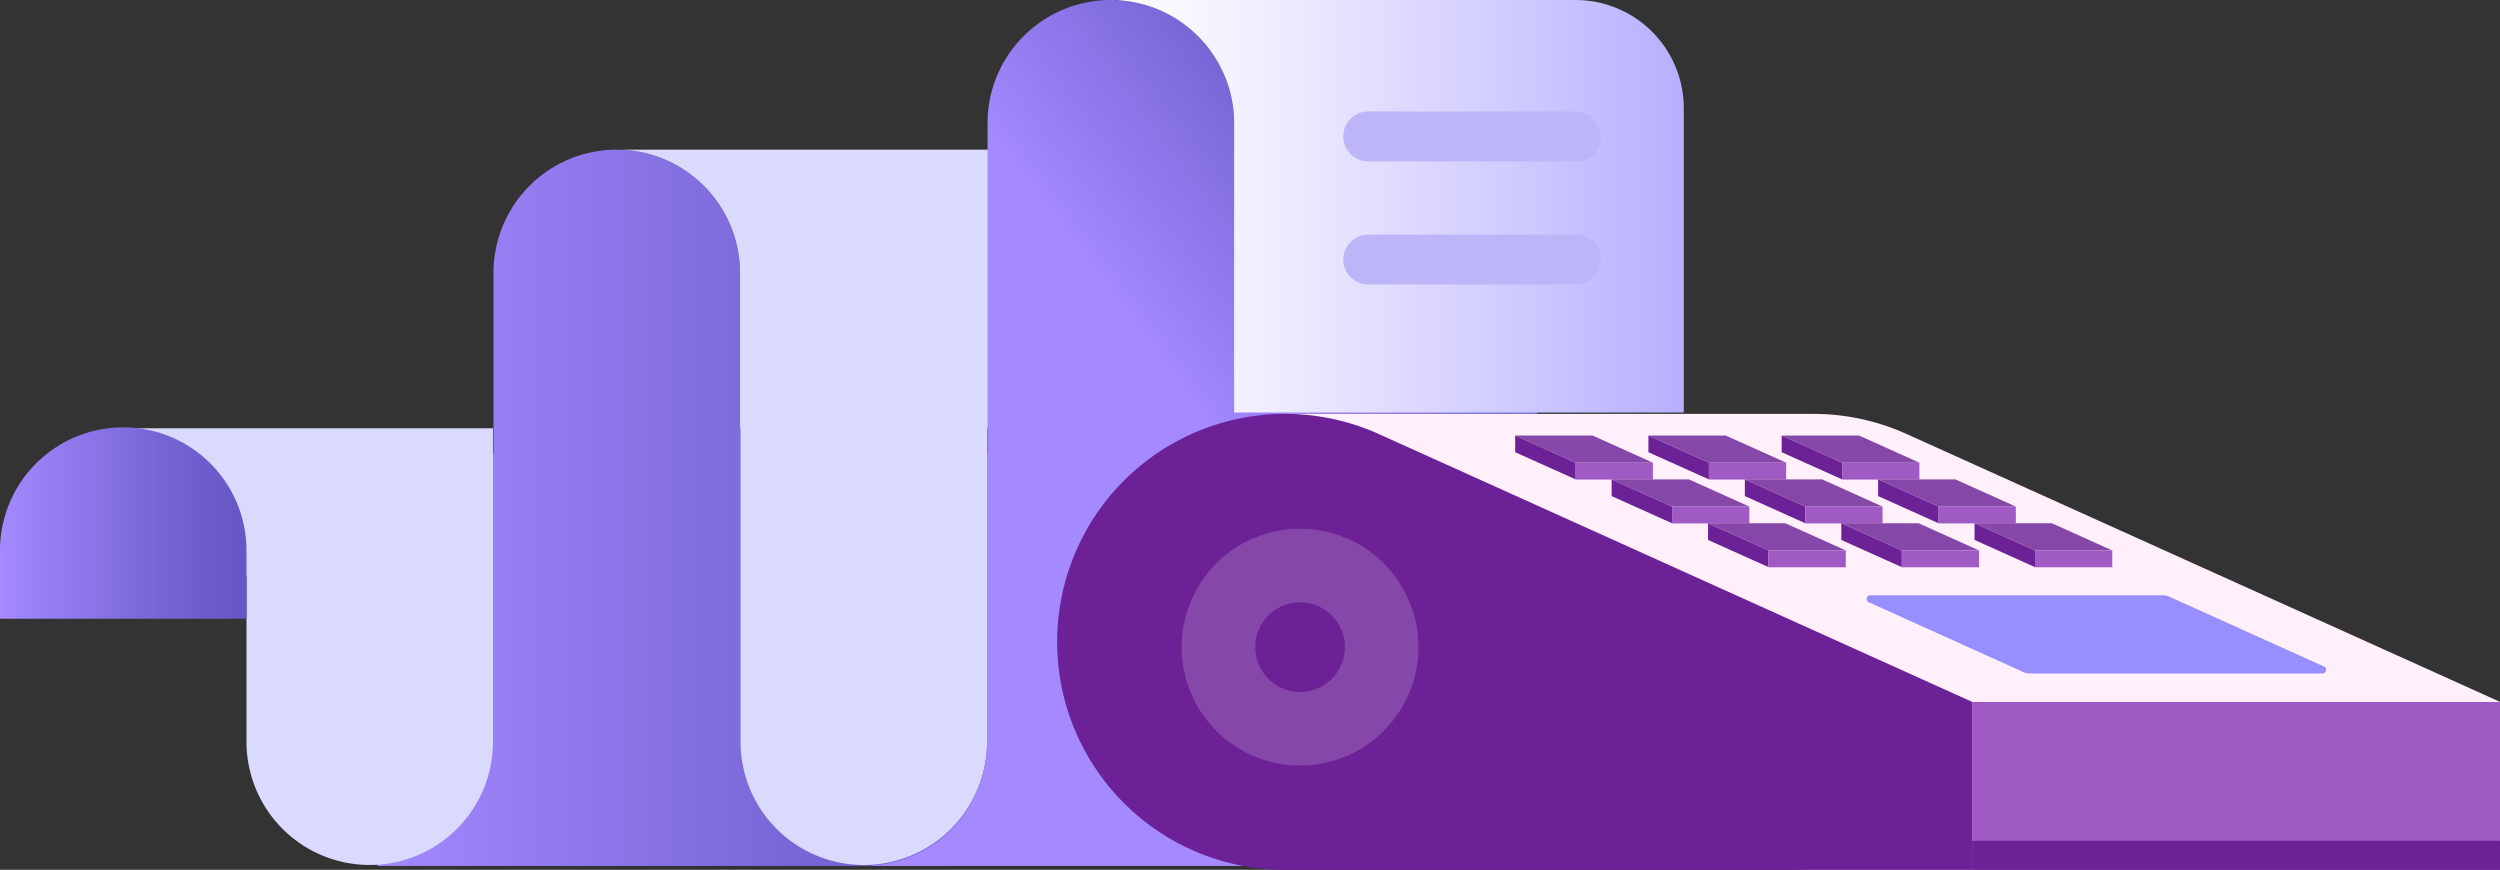 <svg xmlns="http://www.w3.org/2000/svg" xmlns:xlink="http://www.w3.org/1999/xlink" width="339.71" height="118.196" viewBox="0 0 339.71 118.196">
  <rect x="0" y="0" width="339.71" height="118.196" fill="#333333" stroke="none"/>
  <defs>
    <linearGradient id="linear-gradient" y1="0.5" x2="1" y2="0.5" gradientUnits="objectBoundingBox">
      <stop offset="0" stop-color="#a489ff"/>
      <stop offset="0.646" stop-color="#7765d5"/>
      <stop offset="1" stop-color="#6456c4"/>
    </linearGradient>
    <linearGradient id="linear-gradient-3" x1="0.55" y1="0.541" x2="0.904" y2="0.198" xlink:href="#linear-gradient"/>
    <linearGradient id="linear-gradient-4" y1="0.5" x2="1" y2="0.5" gradientUnits="objectBoundingBox">
      <stop offset="0" stop-color="#fffdff"/>
      <stop offset="0.249" stop-color="#f1eeff"/>
      <stop offset="0.721" stop-color="#cdc9ff"/>
      <stop offset="1" stop-color="#b6b0ff"/>
    </linearGradient>
    <linearGradient id="linear-gradient-5" x1="-148.769" y1="0.5" x2="-147.769" y2="0.5" gradientUnits="objectBoundingBox">
      <stop offset="0" stop-color="#b6b0ff"/>
      <stop offset="0.241" stop-color="#aaa3ff"/>
      <stop offset="0.663" stop-color="#9c94ff"/>
      <stop offset="1" stop-color="#978fff"/>
    </linearGradient>
  </defs>
  <g id="Grupo_801" data-name="Grupo 801" transform="translate(-1074.202 -175.105)">
    <g id="Grupo_777" data-name="Grupo 777" transform="translate(1074.202 175.105)">
      <g id="Grupo_776" data-name="Grupo 776">
        <g id="Grupo_772" data-name="Grupo 772" transform="translate(0 20.334)">
          <g id="Grupo_771" data-name="Grupo 771">
            <path id="Caminho_808" data-name="Caminho 808" d="M1231.123,212.409h-41.178v5.8a16.747,16.747,0,0,0-33.495,0v24.534H1140.7v56.05h75.659a14.7,14.7,0,0,0,14.7-14.7V259.781h.071Z" transform="translate(-1089.394 -201.461)" fill="url(#linear-gradient)"/>
            <path id="Caminho_809" data-name="Caminho 809" d="M1274.554,216.162a14.7,14.7,0,0,0-14.7-14.7h-75.658v.035a16.771,16.771,0,0,1,15.695,16.722v21.108h.07v42.722a16.747,16.747,0,0,0,33.493,0V239.325h41.1Z" transform="translate(-1099.332 -201.46)" fill="#dadaff"/>
            <path id="Caminho_810" data-name="Caminho 810" d="M1095.908,250.535v20h16.746v22.72a16.747,16.747,0,0,0,33.493,0V250.535Z" transform="translate(-1079.161 -212.672)" fill="#dadaff"/>
            <path id="Caminho_811" data-name="Caminho 811" d="M1074.2,276.415v-9.133a16.747,16.747,0,1,1,33.493,0v9.133Z" transform="translate(-1074.202 -212.672)" fill="url(#linear-gradient)"/>
          </g>
        </g>
        <path id="Caminho_812" data-name="Caminho 812" d="M1276.958,186.053v5.8a16.747,16.747,0,0,0-33.494,0v44.869h-.069v39.3a16.733,16.733,0,0,1-15.684,16.692v.054h75.659a14.7,14.7,0,0,0,14.7-14.7V253.76h.071V186.053Z" transform="translate(-1109.274 -175.106)" fill="url(#linear-gradient-3)"/>
        <g id="Grupo_775" data-name="Grupo 775" transform="translate(151.998)">
          <path id="Caminho_813" data-name="Caminho 813" d="M1348.009,231.159V189.807a14.7,14.7,0,0,0-14.7-14.7h-62.1v.035a16.771,16.771,0,0,1,15.7,16.722v39.3Z" transform="translate(-1271.209 -175.105)" fill="url(#linear-gradient-4)"/>
          <g id="Grupo_773" data-name="Grupo 773" transform="translate(30.538 15.15)">
            <path id="Caminho_814" data-name="Caminho 814" d="M1342.4,201.52h-28.225a3.39,3.39,0,0,1-3.389-3.39h0a3.39,3.39,0,0,1,3.389-3.389H1342.4a3.39,3.39,0,0,1,3.389,3.389h0A3.39,3.39,0,0,1,1342.4,201.52Z" transform="translate(-1310.79 -194.741)" fill="#bcb6f9"/>
          </g>
          <g id="Grupo_774" data-name="Grupo 774" transform="translate(30.538 31.873)">
            <path id="Caminho_815" data-name="Caminho 815" d="M1342.4,223.2h-28.225a3.39,3.39,0,0,1-3.389-3.389h0a3.39,3.39,0,0,1,3.389-3.39H1342.4a3.39,3.39,0,0,1,3.389,3.39h0A3.39,3.39,0,0,1,1342.4,223.2Z" transform="translate(-1310.79 -216.416)" fill="#bcb6f9"/>
          </g>
        </g>
      </g>
    </g>
    <g id="Grupo_800" data-name="Grupo 800" transform="translate(1217.954 231.344)">
      <path id="Caminho_816" data-name="Caminho 816" d="M1299.262,248a30.753,30.753,0,0,1,12.757,2.781s29.083,20.887,29.083,28.2a30.972,30.972,0,0,0,30.956,30.971h93.272V287.128l-8.522-3.848-23.566-10.637L1384.8,250.778A30.736,30.736,0,0,0,1372.059,248Z" transform="translate(-1269.373 -247.997)" fill="#fff0fb"/>
      <path id="Caminho_817" data-name="Caminho 817" d="M1384.75,287.128v22.827h-93.272a30.978,30.978,0,1,1,12.743-59.177l20.407,9.211Z" transform="translate(-1260.522 -247.997)" fill="#6c2196"/>
      <rect id="Retângulo_208" data-name="Retângulo 208" width="71.729" height="22.808" transform="translate(124.228 39.149)" fill="#9f5ac4"/>
      <rect id="Retângulo_209" data-name="Retângulo 209" width="71.729" height="3.945" transform="translate(124.228 58.012)" fill="#6c2196"/>
      <path id="Caminho_818" data-name="Caminho 818" d="M1403.267,280.9l21.041,9.5a2.014,2.014,0,0,0,.828.178h39.745a.5.5,0,0,0,.207-.961l-21.041-9.5a2.013,2.013,0,0,0-.827-.178h-39.746A.5.5,0,0,0,1403.267,280.9Z" transform="translate(-1293.067 -255.295)" fill="url(#linear-gradient-5)"/>
      <g id="Grupo_799" data-name="Grupo 799" transform="translate(62.136 2.944)">
        <g id="Grupo_784" data-name="Grupo 784">
          <g id="Grupo_779" data-name="Grupo 779" transform="translate(36.212)">
            <g id="Grupo_778" data-name="Grupo 778">
              <path id="Caminho_819" data-name="Caminho 819" d="M1396.213,255.508h10.5l-8.22-3.7h-10.5Z" transform="translate(-1387.993 -251.813)" fill="#8648a8"/>
              <path id="Caminho_820" data-name="Caminho 820" d="M1396.213,257.774l-8.22-3.695v-2.266l8.22,3.7Z" transform="translate(-1387.993 -251.813)" fill="#6c2196"/>
              <rect id="Retângulo_210" data-name="Retângulo 210" width="10.495" height="2.286" transform="translate(8.22 3.695)" fill="#9f5ac4"/>
            </g>
          </g>
          <g id="Grupo_781" data-name="Grupo 781" transform="translate(18.106)">
            <g id="Grupo_780" data-name="Grupo 780">
              <path id="Caminho_821" data-name="Caminho 821" d="M1372.745,255.508h10.5l-8.22-3.7h-10.5Z" transform="translate(-1364.525 -251.813)" fill="#8648a8"/>
              <path id="Caminho_822" data-name="Caminho 822" d="M1372.745,257.774l-8.22-3.695v-2.266l8.22,3.7Z" transform="translate(-1364.525 -251.813)" fill="#6c2196"/>
              <rect id="Retângulo_211" data-name="Retângulo 211" width="10.495" height="2.286" transform="translate(8.22 3.695)" fill="#9f5ac4"/>
            </g>
          </g>
          <g id="Grupo_783" data-name="Grupo 783">
            <g id="Grupo_782" data-name="Grupo 782">
              <path id="Caminho_823" data-name="Caminho 823" d="M1349.278,255.508h10.5l-8.22-3.7h-10.5Z" transform="translate(-1341.057 -251.813)" fill="#8648a8"/>
              <path id="Caminho_824" data-name="Caminho 824" d="M1349.278,257.774l-8.22-3.695v-2.266l8.22,3.7Z" transform="translate(-1341.057 -251.813)" fill="#6c2196"/>
              <rect id="Retângulo_212" data-name="Retângulo 212" width="10.495" height="2.286" transform="translate(8.22 3.695)" fill="#9f5ac4"/>
            </g>
          </g>
        </g>
        <g id="Grupo_791" data-name="Grupo 791" transform="translate(13.104 5.961)">
          <g id="Grupo_786" data-name="Grupo 786" transform="translate(36.212)">
            <g id="Grupo_785" data-name="Grupo 785">
              <path id="Caminho_825" data-name="Caminho 825" d="M1413.2,263.234h10.5l-8.22-3.7h-10.5Z" transform="translate(-1404.978 -259.539)" fill="#8648a8"/>
              <path id="Caminho_826" data-name="Caminho 826" d="M1413.2,265.5l-8.22-3.695v-2.266l8.22,3.7Z" transform="translate(-1404.978 -259.539)" fill="#6c2196"/>
              <rect id="Retângulo_213" data-name="Retângulo 213" width="10.495" height="2.286" transform="translate(8.22 3.695)" fill="#9f5ac4"/>
            </g>
          </g>
          <g id="Grupo_788" data-name="Grupo 788" transform="translate(18.106)">
            <g id="Grupo_787" data-name="Grupo 787">
              <path id="Caminho_827" data-name="Caminho 827" d="M1389.73,263.234h10.5l-8.22-3.7h-10.5Z" transform="translate(-1381.51 -259.539)" fill="#8648a8"/>
              <path id="Caminho_828" data-name="Caminho 828" d="M1389.73,265.5l-8.22-3.695v-2.266l8.22,3.7Z" transform="translate(-1381.51 -259.539)" fill="#6c2196"/>
              <rect id="Retângulo_214" data-name="Retângulo 214" width="10.495" height="2.286" transform="translate(8.22 3.695)" fill="#9f5ac4"/>
            </g>
          </g>
          <g id="Grupo_790" data-name="Grupo 790">
            <g id="Grupo_789" data-name="Grupo 789">
              <path id="Caminho_829" data-name="Caminho 829" d="M1366.263,263.234h10.5l-8.22-3.7h-10.5Z" transform="translate(-1358.042 -259.539)" fill="#8648a8"/>
              <path id="Caminho_830" data-name="Caminho 830" d="M1366.263,265.5l-8.22-3.695v-2.266l8.22,3.7Z" transform="translate(-1358.042 -259.539)" fill="#6c2196"/>
              <rect id="Retângulo_215" data-name="Retângulo 215" width="10.495" height="2.286" transform="translate(8.22 3.695)" fill="#9f5ac4"/>
            </g>
          </g>
        </g>
        <g id="Grupo_798" data-name="Grupo 798" transform="translate(26.209 11.922)">
          <g id="Grupo_793" data-name="Grupo 793" transform="translate(36.212)">
            <g id="Grupo_792" data-name="Grupo 792">
              <path id="Caminho_831" data-name="Caminho 831" d="M1430.183,270.961h10.5l-8.22-3.7h-10.5Z" transform="translate(-1421.963 -267.266)" fill="#8648a8"/>
              <path id="Caminho_832" data-name="Caminho 832" d="M1430.183,273.227l-8.22-3.695v-2.266l8.22,3.7Z" transform="translate(-1421.963 -267.266)" fill="#6c2196"/>
              <rect id="Retângulo_216" data-name="Retângulo 216" width="10.495" height="2.286" transform="translate(8.22 3.695)" fill="#9f5ac4"/>
            </g>
          </g>
          <g id="Grupo_795" data-name="Grupo 795" transform="translate(18.106)">
            <g id="Grupo_794" data-name="Grupo 794">
              <path id="Caminho_833" data-name="Caminho 833" d="M1406.715,270.961h10.5l-8.22-3.7h-10.5Z" transform="translate(-1398.495 -267.266)" fill="#8648a8"/>
              <path id="Caminho_834" data-name="Caminho 834" d="M1406.715,273.227l-8.22-3.695v-2.266l8.22,3.7Z" transform="translate(-1398.495 -267.266)" fill="#6c2196"/>
              <rect id="Retângulo_217" data-name="Retângulo 217" width="10.495" height="2.286" transform="translate(8.22 3.695)" fill="#9f5ac4"/>
            </g>
          </g>
          <g id="Grupo_797" data-name="Grupo 797">
            <g id="Grupo_796" data-name="Grupo 796">
              <path id="Caminho_835" data-name="Caminho 835" d="M1383.248,270.961h10.5l-8.22-3.7h-10.5Z" transform="translate(-1375.027 -267.266)" fill="#8648a8"/>
              <path id="Caminho_836" data-name="Caminho 836" d="M1383.248,273.227l-8.22-3.695v-2.266l8.22,3.7Z" transform="translate(-1375.027 -267.266)" fill="#6c2196"/>
              <rect id="Retângulo_218" data-name="Retângulo 218" width="10.495" height="2.286" transform="translate(8.22 3.695)" fill="#9f5ac4"/>
            </g>
          </g>
        </g>
      </g>
      <circle id="Elipse_49" data-name="Elipse 49" cx="16.09" cy="16.09" r="16.09" transform="matrix(0.987, -0.16, 0.16, 0.987, 14.449, 18.388)" fill="#8648a8"/>
      <circle id="Elipse_50" data-name="Elipse 50" cx="6.095" cy="6.095" r="6.095" transform="translate(25.916 26.653) rotate(-9.217)" fill="#6c2196"/>
    </g>
  </g>
</svg>
